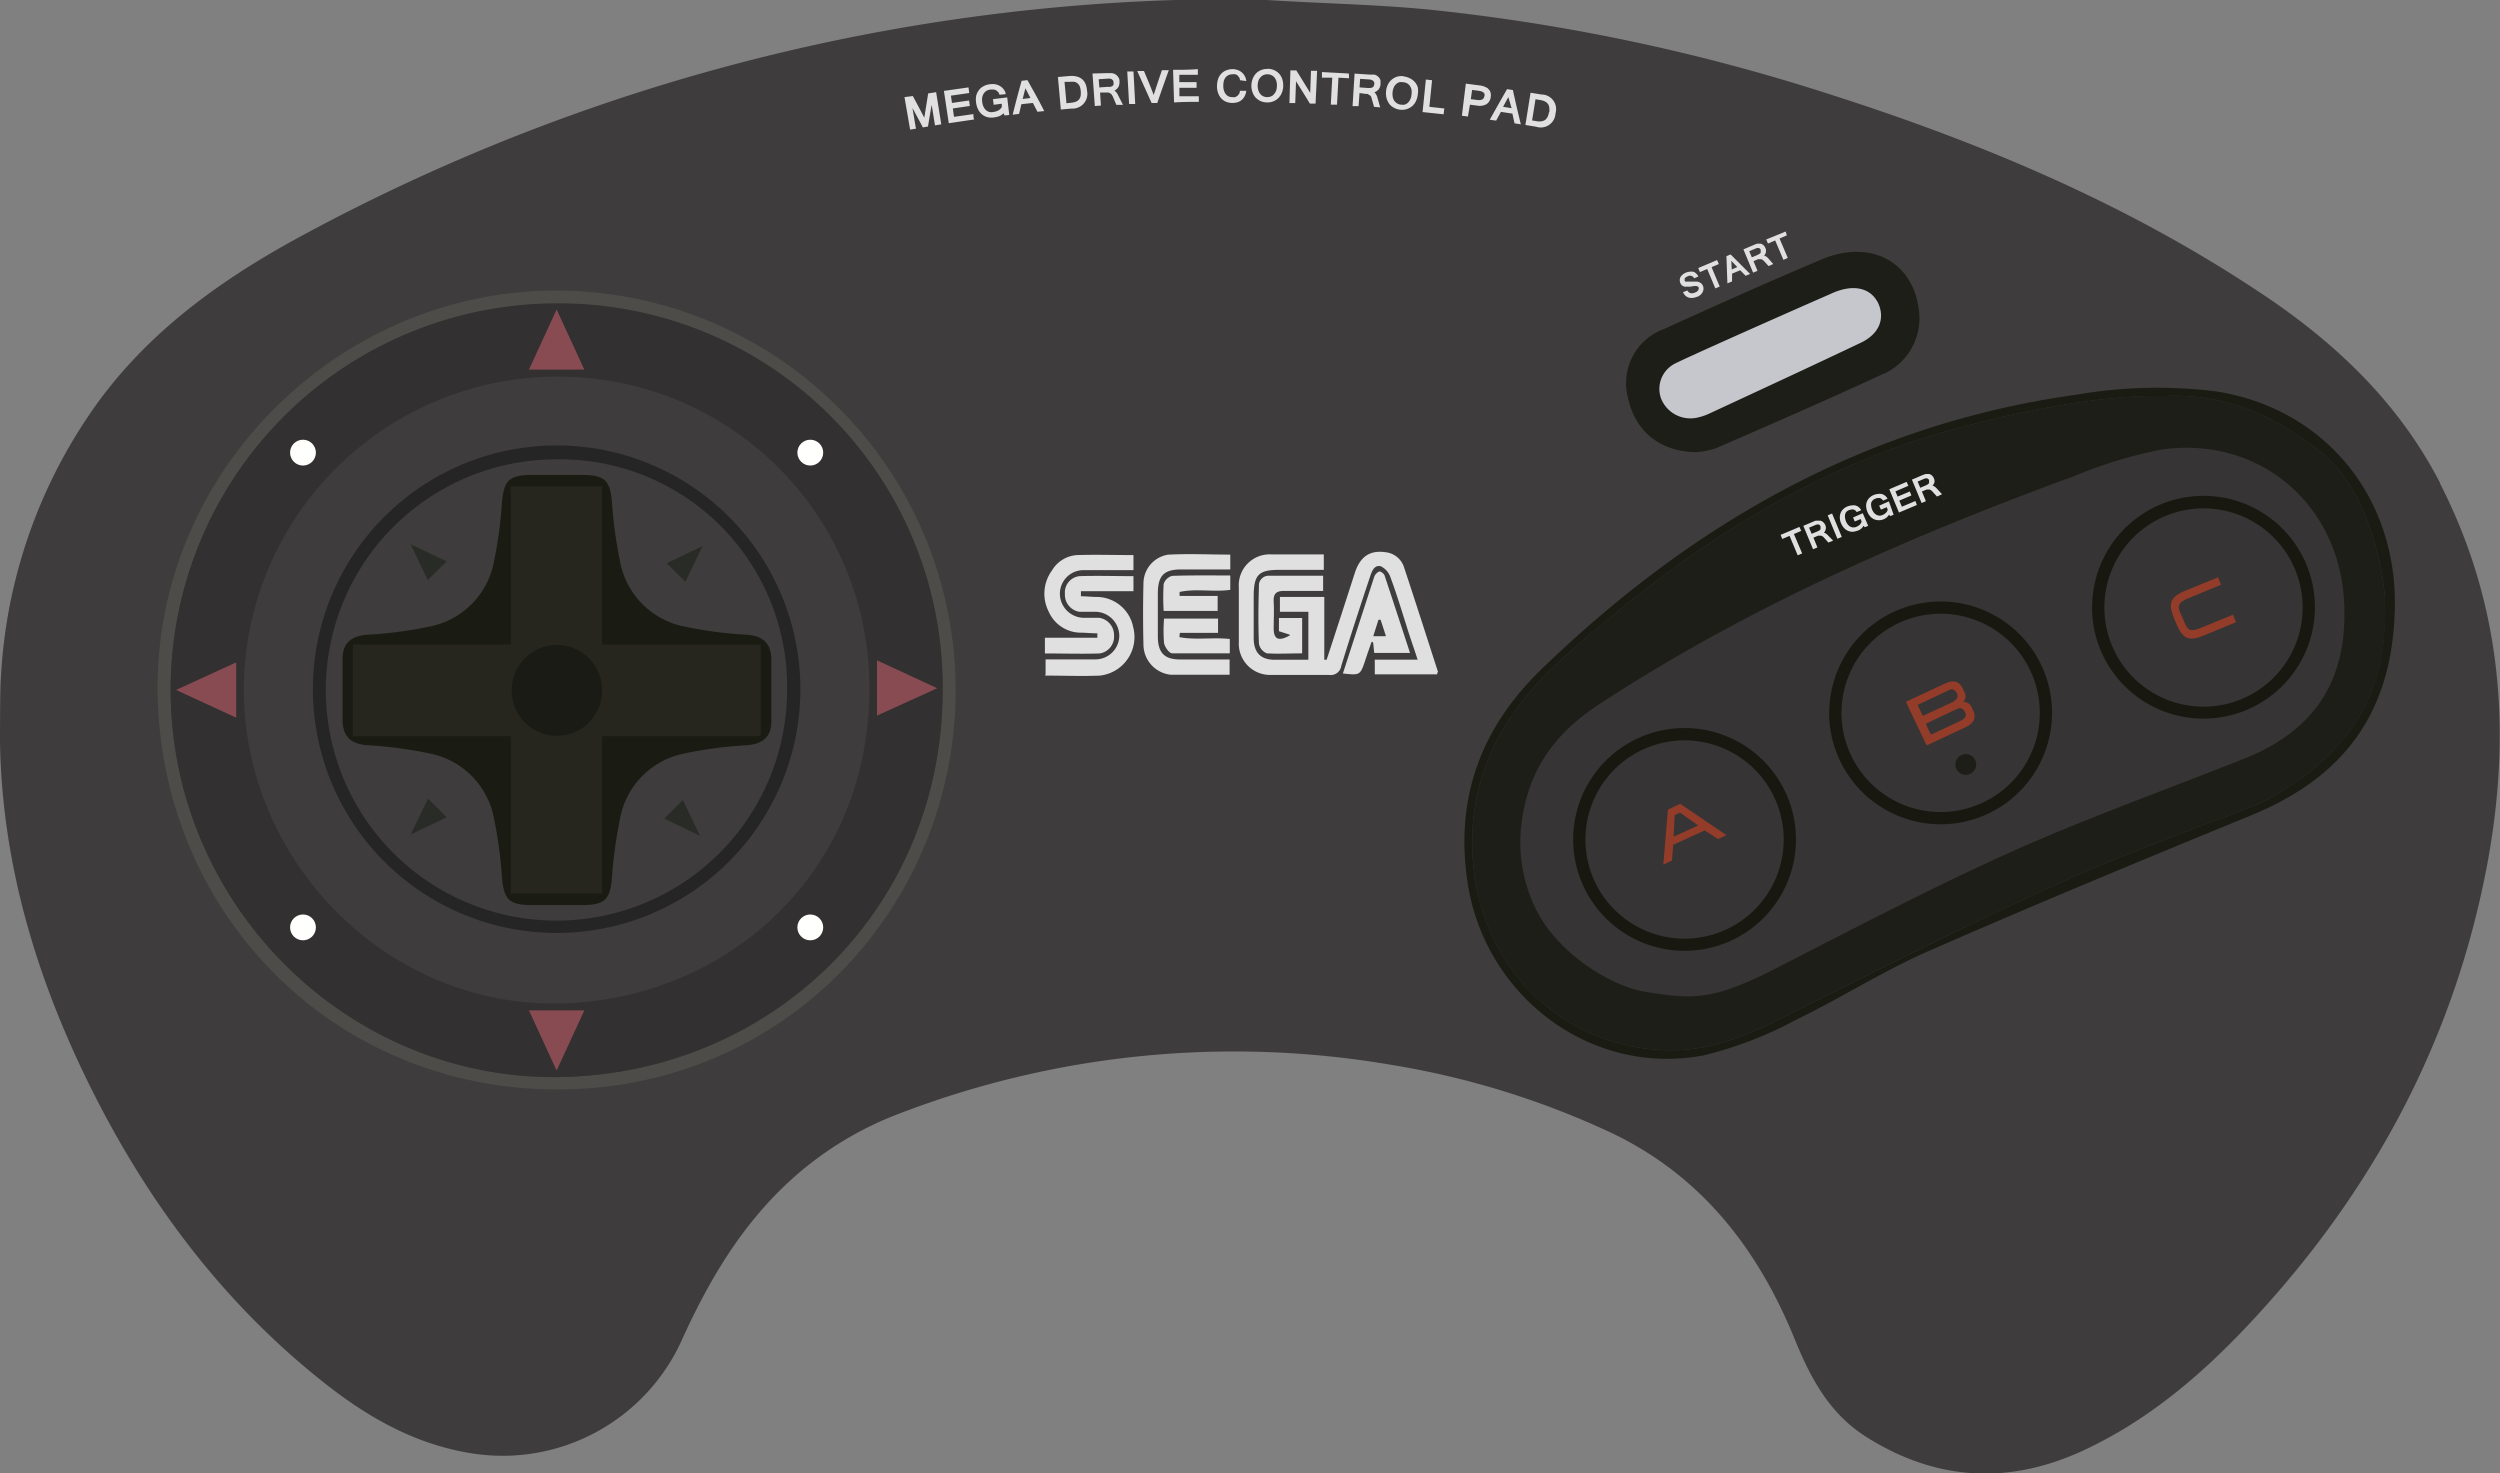 <svg id="Layer_1" data-name="Layer 1" xmlns="http://www.w3.org/2000/svg" viewBox="0 0 257.44 151.73"><rect x="0" y="0" width="257.44" height="151.73" fill="#808080" stroke="none"/><title>controller</title><path d="M251.27,49.74c-4.41-8.57-11.21-14.85-19.13-20-13.66-9-28.56-15.21-44.06-20.14a201,201,0,0,0-39.16-8.42C142.79.46,136.59.4,130.42,0c-1.13-.07-8.31,0-9.37,0a202.36,202.36,0,0,0-89.83,24.2c-8.38,4.52-16.1,10-21.68,18A53,53,0,0,0,.09,69.87C0,70.93,0,75.41,0,76.4c.21,12.7,3.82,24.53,9.43,35.77,5.9,11.8,13.7,22.18,24.15,30.38,4.54,3.56,9.48,6.32,15.34,7.16a20.24,20.24,0,0,0,21.16-11.43c2.84-6.31,6.26-12.17,11.47-16.87a35,35,0,0,1,11.33-6.84,96,96,0,0,1,50.37-4.92,86,86,0,0,1,22.67,7c9.29,4.42,15.15,12,18.94,21.37,1.61,3.94,3.54,7.53,7.25,9.9,7.46,4.74,15.15,5,23,1.17,6.71-3.24,12.21-8.08,17.19-13.5,12.17-13.2,20.35-28.52,23.75-46.19,2.62-13.68,1.69-27-4.81-39.66ZM96,14.93h0Zm8.88-.38h0v0Zm14.92.4h0Z" fill="#3e3c3c"/><path d="M98.41,71.05c0,22.13-17.39,41.11-41,41.14-23.15,0-40.92-18.21-41.18-41C16,48.73,34.65,30,57.15,29.92A41.18,41.18,0,0,1,98.41,71.05Zm-41-39.76A39.77,39.77,0,0,0,17.58,71c0,21.94,17.86,40.05,39.68,39.91C79.4,110.78,97.13,93.59,97.07,71A39.5,39.5,0,0,0,57.43,31.29Z" fill="#4d4c48"/><path d="M228.24,40.31a49,49,0,0,0-14.45.34c-21.61,3-39.53,13.27-55,28.21-6.22,6-9,13.22-7.66,22.06,1.81,11.72,12.76,20,24.38,17.74a39.61,39.61,0,0,0,9.33-3.59c4.6-2.22,8.93-5,13.59-7.06,11-4.82,22.12-9.43,33.26-14,9.86-4,14.72-10.81,14.92-21.47C246.82,51.1,239.33,42.06,228.24,40.31Zm5.33,42A12.32,12.32,0,0,1,232,83c-6.4,2.52-12.91,4.79-19.18,7.61-9,4-17.82,8.47-26.65,12.88-4.52,2.26-8.86,4.7-14.17,4.66-10.68-.08-19.08-8-20.24-18.62-1-9.26,2.91-16.17,9.44-22C171.4,58.48,182.44,50.69,195.45,46c6.48-2.31,18.79-5.37,27.16-5.21,5.91-.32,11.11,1.58,16.34,5.73,4.25,3.37,6.13,9.89,6.63,14.83,0,.37,0,.74,0,1.11C245.61,68,244.87,76,233.57,82.3Z" fill="#1a1b13"/><path d="M245.63,62.5c0,5.48-.76,13.51-12.06,19.8A12.32,12.32,0,0,1,232,83c-6.4,2.52-12.91,4.78-19.18,7.61-9,4-17.82,8.46-26.65,12.88-4.52,2.26-8.86,4.7-14.17,4.66-10.68-.08-19.08-8-20.24-18.62-1-9.26,2.91-16.17,9.44-22C171.4,58.48,182.44,50.69,195.45,46c6.48-2.31,18.79-5.37,27.16-5.22,5.91-.31,11.11,1.59,16.34,5.74,4.25,3.37,6.13,9.89,6.63,14.83a10.31,10.31,0,0,1,0,1.11ZM194.06,38.44c-5.72,2.66-11.51,5.17-17.29,7.69a8.56,8.56,0,0,1-2,.43c-3.81,0-6.36-2.16-7.09-5.46a5.92,5.92,0,0,1,3.65-7.21c5.37-2.44,10.77-4.86,16.21-7.16,4.92-2.09,9.25.08,10,4.83a6.29,6.29,0,0,1-3.44,6.88Z" fill="#1e1e18"/><path d="M57.42,31.24A39.51,39.51,0,0,1,97.07,70.92c.05,22.62-17.67,39.81-39.81,40C35.43,111,17.54,92.89,17.57,71A39.78,39.78,0,0,1,57.42,31.24Zm0,7.54A32.33,32.33,0,0,0,25.1,70.92c0,17.69,14.53,32.52,32.08,32.42,17.13-.1,32.38-13.08,32.35-32.5A32,32,0,0,0,57.39,38.78Z" fill="#323030"/><path d="M231,78.16c-8,3.19-16.1,6.07-23.93,9.58-8.32,3.74-16.42,8-24.55,12.16-6.3,3.19-8.39,3-13.22,2.21-3.51-.61-9-4-11.2-8.62a15.54,15.54,0,0,1-1.48-8.16c.62-6.37,3.91-10.09,8.07-12.82C180,62.5,196.58,55.26,213.66,49a46.39,46.39,0,0,1,9-2.72C232.75,44.9,241,52,241.4,62.23c.32,7.83-3,13-10.38,15.93Z" fill="#363434"/><path d="M193.3,31c.83,1.54.46,3.37-1.89,4.39-5.08,2.42-10.19,4.78-15.29,7.15a5.89,5.89,0,0,1-1.52.5,3.25,3.25,0,0,1-3.55-2,2.92,2.92,0,0,1,1.25-3.5c.38-.28,11.16-5.07,16.13-7.24,2.77-1.32,4.31-.32,4.87.73Z" fill="#c6c7cc"/><path d="M32.22,70.94a25.1,25.1,0,0,1,50.2.06,25.1,25.1,0,1,1-50.2-.06ZM57.34,47.3A23.75,23.75,0,1,0,81.05,71,23.4,23.4,0,0,0,57.34,47.3Z" fill="#262525"/><path d="M162,86.45a11.47,11.47,0,1,1,11.47,11.46A11.47,11.47,0,0,1,162,86.45Zm11.47,10.21a10.21,10.21,0,1,0-10.21-10.21A10.21,10.21,0,0,0,173.46,96.66Zm14.9-23.25a11.47,11.47,0,1,1,11.47,11.47A11.48,11.48,0,0,1,188.36,73.41Zm11.47,10.21a10.21,10.21,0,1,0-10.21-10.21,10.21,10.21,0,0,0,10.21,10.21Zm15.6-21.05A11.47,11.47,0,1,1,226.9,74,11.46,11.46,0,0,1,215.43,62.57Zm11.47,10.2a10.21,10.21,0,1,0-10.21-10.2A10.21,10.21,0,0,0,226.9,72.77Z" fill="#181811"/><path d="M177.78,86l-.86.4-1.38-.89L172.3,87l-.13,1.61-.89.43.48-5.67,1.26-.6L177.78,86Zm-2.91-1L173,83.68l-.55.26-.11,2.22Zm27.31-12.71a.88.88,0,0,0,.12-1l-.18-.39c-.35-.75-1-.92-1.85-.5l-4,1.86.34.75,1.43,3,.36.75,4-1.87c.88-.41,1.14-1,.78-1.75l-.18-.38a.88.88,0,0,0-.82-.47Zm-.07,1.83-.51.24-2.76,1.29-.53-1.12,2.78-1.32.49-.22c.33-.16.58,0,.76.32S202.44,73.91,202.11,74.07Zm-.89-1.89L198,73.72l-.53-1.13,3.26-1.54c.34-.16.59,0,.77.33S201.55,72,201.22,72.18Zm26-11.4-1.92.8c-1.29.52-1,1-.55,2s.52,1.59,1.8,1.06l3.4-1.39.31.77-3.39,1.4c-1.79.73-2.24,0-2.88-1.52s-.81-2.36,1-3.1l3.41-1.4.31.77Z" fill="#933c29"/><path d="M148,69.44h-6.43V67.93h4.41c-.32-1-.59-1.76-.85-2.55-.64-2-1.23-4-1.94-5.92a2,2,0,0,0-1-1.15c-.71-.17-.94.57-1.14,1.17-1,3-2,6.05-2.93,9.09a1.1,1.1,0,0,1-1.27.93c-2,0-3.95,0-5.92,0a3.22,3.22,0,0,1-3.36-3.4c0-1.87,0-3.73,0-5.6a3.18,3.18,0,0,1,3.34-3.41c1.78,0,3.56,0,5.41,0v1.59h-4.58c-2.15,0-2.64.51-2.64,2.78v4.22c0,1.51.7,2.24,2.12,2.26,1.15,0,2.3,0,3.51,0V63h-2.93V61.47h4.57v6.47l.24,0q1.46-4.45,2.9-8.93c.55-1.7,1.56-2.39,3.2-2.14a2.24,2.24,0,0,1,1.88,1.57c1.19,3.58,2.33,7.16,3.49,10.75C148,69.27,148,69.34,148,69.44Zm-40.33,0V67.9c1.71,0,3.4,0,5.08,0a2.46,2.46,0,0,0,2.51-2.38A2.49,2.49,0,0,0,112.84,63c-.57,0-1.14,0-1.7,0a1.78,1.78,0,0,1-1.48-1.85,1.69,1.69,0,0,1,1.49-1.82c1.84-.06,3.68,0,5.57,0v1.55h-5.41v.52c.51,0,1,.06,1.54.07a3.85,3.85,0,0,1,3.84,3.1,4,4,0,0,1-3.42,5c-1.84.08-3.69,0-5.65,0Z" fill="#e0e0e0"/><path d="M107.6,67.29V65.67H113v-.45c-.55,0-1.1-.06-1.66-.07A3.61,3.61,0,0,1,108,63a4.05,4.05,0,0,1,.33-4.26,3.23,3.23,0,0,1,2.58-1.58c1.91-.06,3.82,0,5.81,0v1.55c-1.72,0-3.43,0-5.15,0a2.43,2.43,0,0,0-2.29,3.23,2.5,2.5,0,0,0,2.32,1.68c.53,0,1.07,0,1.6,0a1.8,1.8,0,0,1,1.52,1.82,1.75,1.75,0,0,1-1.48,1.85c-1.84.06-3.68,0-5.62,0Zm19.09-10.18v1.53h-5.06c-1.77,0-2.39.63-2.4,2.46,0,1.47,0,2.95,0,4.42,0,1.7.67,2.38,2.27,2.39h5.12v1.57h-3.74c-.78,0-1.57,0-2.35,0a3.14,3.14,0,0,1-2.78-3q-.08-3.24,0-6.48a3,3,0,0,1,2.52-2.88C122.4,57,124.52,57.11,126.69,57.11ZM138.27,69.4c1.09-3.37,2.16-6.67,3.24-10a1,1,0,0,1,.54-.56c.12,0,.45.21.52.4.88,2.64,1.74,5.29,2.63,8h-3.69l-.11-1.09-.16-.06c-.21.61-.43,1.22-.63,1.84-.54,1.62-.54,1.62-2.34,1.42Zm3.15-3.89h1.3l-.55-1.69-.22,0-.53,1.67Zm-8.63-.16L131.7,65V63.64h2.39v3.64c-1.22,0-2.43.07-3.63,0a1.31,1.31,0,0,1-.82-1c-.08-2-.06-3.93,0-5.9a1,1,0,0,1,1.08-1.09c1.82,0,3.63,0,5.53,0v1.56c-1.36,0-2.7,0-4,0-.82,0-1.14.27-1.09,1.14s0,1.83,0,2.75c0,1.09.52,1.35,1.69.67Z" fill="#e0e0e0"/><path d="M121.45,65.61c1.69.32,3.44,0,5.19.19v1.48c-2,0-4,0-5.92,0-.32,0-.78-.65-.85-1.06a15,15,0,0,1,0-2.52h5.56v1.47H121.5C121.48,65.28,121.47,65.45,121.45,65.61Zm5.24-6.35v1.48c-1.74.25-3.52-.16-5.22.22,0,.14,0,.27,0,.41h3.92v1.54h-5.56a21.37,21.37,0,0,1,0-2.77,1.26,1.26,0,0,1,.87-.84C122.71,59.23,124.68,59.26,126.69,59.26Zm48.05-28.7a1.31,1.31,0,0,1-.48.12.92.92,0,0,1-.4-.05.83.83,0,0,1-.32-.2,1.2,1.2,0,0,1-.23-.34l.44-.18.15.19.2.1.22,0,.23-.07.19-.1.13-.13.06-.14,0-.15-.09-.11-.15-.05h-.23l-.34.06a1.75,1.75,0,0,1-.4,0,.78.78,0,0,1-.3,0l-.23-.13a.76.76,0,0,1-.15-.23.73.73,0,0,1,0-.6.92.92,0,0,1,.22-.26,1,1,0,0,1,.34-.21,1.18,1.18,0,0,1,.4-.1,1.1,1.1,0,0,1,.36,0,.83.83,0,0,1,.3.18.87.87,0,0,1,.23.31l-.43.19a.48.48,0,0,0-.68-.2.69.69,0,0,0-.3.21l0,.25.06.08.12,0h.16l.24,0,.24,0,.25,0h.24l.23.07.19.13a.77.77,0,0,1,.21.56.9.9,0,0,1-.09.32,1,1,0,0,1-.22.28,1.25,1.25,0,0,1-.35.21ZM177,27.19l-.75.32.84,2-.45.19-.84-2-.75.32-.17-.42,1.94-.82Zm3.26,1-.5.21-.56-.57-.84.35,0,.8-.48.2-.1-2.8.43-.18,2,2Zm-1.36-.69-.62-.64.05.89Zm3.7-.31-.48.21-.51-.56-.12-.1-.14-.05-.14,0-.16,0-.48.2.41,1-.45.19-1-2.4,1.08-.46.19-.08.17-.05h.18l.18,0,.15.07.13.1.1.12.08.15a.7.7,0,0,1-.13.79.93.93,0,0,1,.41.26Zm-2.2-.69.59-.25.2-.11.12-.11,0-.14,0-.16a.29.29,0,0,0-.2-.19.57.57,0,0,0-.34.06l-.64.27.27.63ZM184,24.24l-.75.32.85,2-.45.2-.85-2-.74.32-.18-.42,2-.82Zm1.48,30.43-.75.32.85,2-.46.19-.84-2-.75.32-.17-.42,1.94-.82Zm3.29,1-.49.2-.5-.56-.12-.09-.14-.06h-.15l-.15,0-.48.21.41,1-.45.19-1-2.41,1.08-.46.18-.07.18,0,.17,0,.18,0,.15.07.13.1.11.13.08.14a.68.68,0,0,1,.05.42.73.73,0,0,1-.19.37.88.88,0,0,1,.41.27Zm-2.21-.7.6-.25.2-.1.11-.12,0-.13,0-.16a.29.29,0,0,0-.2-.2.58.58,0,0,0-.34.06l-.64.27.27.63Zm2.65.51-1-2.41.45-.19,1,2.41Zm2.08-.84a1.58,1.58,0,0,1-.52.12,1.18,1.18,0,0,1-.88-.39,1.63,1.63,0,0,1-.3-.48,1.42,1.42,0,0,1-.13-.55,1.15,1.15,0,0,1,.07-.49,1,1,0,0,1,.26-.4,1.3,1.3,0,0,1,.43-.29,1.44,1.44,0,0,1,.43-.11,1.12,1.12,0,0,1,.41,0,.91.91,0,0,1,.34.17,1,1,0,0,1,.26.32l-.46.19-.14-.17-.19-.1h-.22l-.25.07a.8.8,0,0,0-.27.18A.64.64,0,0,0,190,53a.89.89,0,0,0,0,.33,1.26,1.26,0,0,0,.1.38,1.38,1.38,0,0,0,.2.33.86.86,0,0,0,.26.2.59.59,0,0,0,.29.07.64.64,0,0,0,.31-.06,1.06,1.06,0,0,0,.36-.23.68.68,0,0,0,.18-.32l-.1-.25-.6.25-.18-.41,1-.44.56,1.3-.35.14-.13-.15a1.09,1.09,0,0,1-.23.29,1.39,1.39,0,0,1-.37.22ZM194,53.46a1.31,1.31,0,0,1-.52.11,1.15,1.15,0,0,1-.88-.38,1.5,1.5,0,0,1-.3-.48,1.63,1.63,0,0,1-.13-.55,1.12,1.12,0,0,1,.07-.49,1.07,1.07,0,0,1,.26-.4,1.3,1.3,0,0,1,.43-.29,1.44,1.44,0,0,1,.43-.11,1.1,1.1,0,0,1,.41,0,.91.91,0,0,1,.34.17.9.9,0,0,1,.26.32l-.46.19-.14-.17-.18-.1h-.23l-.25.07a.8.8,0,0,0-.27.18.64.64,0,0,0-.15.25.89.89,0,0,0,0,.33,1.26,1.26,0,0,0,.1.38,1.38,1.38,0,0,0,.2.33.86.86,0,0,0,.26.2.74.74,0,0,0,.29.08.71.71,0,0,0,.32-.07,1,1,0,0,0,.35-.23.6.6,0,0,0,.18-.32l-.1-.25-.6.25-.18-.41,1-.44L195,53l-.35.15-.13-.15a1,1,0,0,1-.23.28A1.39,1.39,0,0,1,194,53.46ZM197.39,52l-1.84.78-1-2.4,1.79-.76.17.41-1.33.57.23.54,1.25-.53.17.41-1.25.53.27.63,1.39-.59Zm2.55-1.08-.48.21-.51-.56-.12-.1-.14-.06h-.14l-.15,0-.49.2.41,1-.44.19-1-2.41,1.08-.46.19-.07.17-.05.18,0,.18,0,.15.07.13.1.11.13.07.14a.71.71,0,0,1,.06.43A.7.7,0,0,1,199,50a1,1,0,0,1,.41.27l.55.6Zm-2.2-.69.6-.26.19-.1.12-.12,0-.13,0-.16a.27.27,0,0,0-.2-.19.49.49,0,0,0-.34.05l-.64.27ZM96.89,12.81l-.61.1-.34-2.12c-.16.89-.23,1.34-.38,2.24l-.53.09c-.42-.81-.64-1.21-1.07-2l.36,2.13-.6.1L93.14,10,94,9.89c.48.89.71,1.33,1.18,2.23l.4-2.5.82-.13.53,3.32Zm3.37-.5-2.56.38-.5-3.33L99.73,9l.08.58-1.89.27.11.75,1.76-.25.08.56-1.75.26.12.86,2-.28c0,.23,0,.34.07.57Zm2.17-.23a1.79,1.79,0,0,1-.69,0,1.48,1.48,0,0,1-1-.78,2.07,2.07,0,0,1-.22-.69,2.21,2.21,0,0,1,0-.73,1.63,1.63,0,0,1,.27-.58,1.33,1.33,0,0,1,.47-.41,1.72,1.72,0,0,1,.65-.21,1.86,1.86,0,0,1,.58,0,1.44,1.44,0,0,1,.5.19,1.2,1.2,0,0,1,.37.34,1,1,0,0,1,.21.48l-.65.07a.85.85,0,0,0-.11-.26l-.2-.18a.77.77,0,0,0-.28-.1h-.34a1.17,1.17,0,0,0-.4.13.9.9,0,0,0-.28.27,1.11,1.11,0,0,0-.16.39,1.46,1.46,0,0,0,0,.51,1.63,1.63,0,0,0,.13.48,1.2,1.2,0,0,0,.25.34.92.92,0,0,0,.35.19.94.94,0,0,0,.41,0,1.45,1.45,0,0,0,.52-.16,1,1,0,0,0,.35-.34l0-.35-.83.11-.08-.58,1.47-.18.21,1.81-.48.05-.11-.23a1.21,1.21,0,0,1-.39.28,2,2,0,0,1-.53.14Zm5.1-.64-.7.07c-.18-.36-.28-.55-.47-.91l-1.18.13c-.1.39-.14.59-.24,1l-.66.08c.35-1.4.54-2.1.92-3.49l.6-.07C106.39,9.3,107,10.37,107.53,11.44Zm-1.42-1.35-.52-1-.28,1.1Zm5.83-.74a1.52,1.52,0,0,1-1.59,1.83l-1.11.1-.3-3.35,1.12-.1c1.17-.1,1.8.41,1.88,1.52Zm-.65.05a2.11,2.11,0,0,0-.08-.45.85.85,0,0,0-.21-.33.79.79,0,0,0-.35-.19,2.25,2.25,0,0,0-.54,0l-.49,0,.2,2.2.48-.05a1.73,1.73,0,0,0,.52-.12.81.81,0,0,0,.31-.24.85.85,0,0,0,.15-.37A1.82,1.82,0,0,0,111.29,9.4Zm4.35,1.4-.68,0-.38-.89-.1-.17-.15-.13-.17-.08-.2,0-.68,0,.09,1.34-.63.05-.24-3.35L114,7.53h.51l.22.06.21.11.15.15.12.18.07.2,0,.2a1,1,0,0,1-.12.54.93.93,0,0,1-.4.36,1.14,1.14,0,0,1,.39.5ZM113.24,9l.84-.06a1.19,1.19,0,0,0,.29,0l.2-.09.1-.14,0-.22a.41.41,0,0,0-.17-.32.7.7,0,0,0-.44-.07l-.92.06.07.88Zm3.66,1.71-.63,0-.19-3.35.64,0Zm3.47-3.51c-.41,1.13-.81,2.27-1.2,3.41l-.58,0c-.49-1.1-1-2.2-1.48-3.3l.69,0c.42,1,.63,1.48,1,2.47.33-1,.5-1.53.85-2.55l.68,0Zm3.11,3.29c-1,0-1.55,0-2.58.06l-.1-3.36c1,0,1.53,0,2.55-.07v.58l-1.91,0,0,.76,1.78,0v.58l-1.77,0,0,.87,2,0v.58Zm4.21-2.23a.69.69,0,0,0-.08-.28l-.16-.2a.56.56,0,0,0-.24-.13.93.93,0,0,0-.29,0,1,1,0,0,0-.4.08,1.05,1.05,0,0,0-.3.22,1.3,1.3,0,0,0-.19.37,2.22,2.22,0,0,0-.06.51,1.55,1.55,0,0,0,.07.5,1.08,1.08,0,0,0,.19.37.92.92,0,0,0,.29.23.9.9,0,0,0,.39.07.78.78,0,0,0,.3,0l.23-.14.17-.21a.82.82,0,0,0,.07-.3h.65a1.2,1.2,0,0,1-.15.53,1.19,1.19,0,0,1-.73.64,1.59,1.59,0,0,1-.53.08,1.73,1.73,0,0,1-.66-.12,1.37,1.37,0,0,1-.5-.35,1.46,1.46,0,0,1-.32-.54,2.05,2.05,0,0,1-.12-.72,2.36,2.36,0,0,1,.11-.72,1.5,1.5,0,0,1,.32-.55,1.41,1.41,0,0,1,.51-.35,1.69,1.69,0,0,1,.66-.13,1.55,1.55,0,0,1,.53.09,1.33,1.33,0,0,1,.74.64,1.39,1.39,0,0,1,.15.5Zm2.84-1.18a1.71,1.71,0,0,1,.67.14,1.5,1.5,0,0,1,.84.92,2.14,2.14,0,0,1,.1.71,1.86,1.86,0,0,1-.14.7,1.62,1.62,0,0,1-.35.54,1.46,1.46,0,0,1-.52.34,1.58,1.58,0,0,1-.66.12,1.77,1.77,0,0,1-.66-.14,1.82,1.82,0,0,1-.51-.36,1.59,1.59,0,0,1-.32-.55,2,2,0,0,1-.12-.71A2.24,2.24,0,0,1,129,8.1a1.79,1.79,0,0,1,.35-.55,1.55,1.55,0,0,1,.53-.34,1.64,1.64,0,0,1,.66-.11ZM130.48,10a1.12,1.12,0,0,0,.4-.07.79.79,0,0,0,.31-.23,1.28,1.28,0,0,0,.22-.36,1.54,1.54,0,0,0,.08-.5,1.46,1.46,0,0,0-.06-.5,1.1,1.1,0,0,0-.2-.37.79.79,0,0,0-.31-.23.86.86,0,0,0-.39-.09,1.09,1.09,0,0,0-.4.07.9.9,0,0,0-.32.23,1,1,0,0,0-.22.36,1.69,1.69,0,0,0-.08.5,1.49,1.49,0,0,0,.07.49,1,1,0,0,0,.2.37.7.7,0,0,0,.3.24.87.87,0,0,0,.4.09Zm5,.67-.59,0c-.56-.92-.85-1.38-1.43-2.3l-.08,2.24-.6,0,.1-3.36.61,0c.58.92.86,1.39,1.43,2.31L135,7.29l.63,0c-.06,1.34-.09,2-.16,3.36Zm3.44-2.61L137.83,8l-.15,2.78-.64,0L137.19,8l-1.06,0,0-.58,2.77.15Zm3.24,3-.67-.06-.26-.93-.08-.19L141,9.78l-.17-.11-.19,0L140,9.58l-.1,1.35-.62,0,.21-3.35,1.54.1.26,0,.24,0,.21.08.19.14.14.17.09.19,0,.21v.21a1,1,0,0,1-.19.52,1,1,0,0,1-.44.3,1.17,1.17,0,0,1,.31.54l.28,1ZM140,9l.84.06h.3l.2-.06.13-.13.05-.21a.39.39,0,0,0-.12-.34.83.83,0,0,0-.43-.14l-.91-.06L140,9Zm4.52-1.13a1.63,1.63,0,0,1,.65.19A1.52,1.52,0,0,1,146,9a2.13,2.13,0,0,1,0,.72,2.06,2.06,0,0,1-.19.69,1.58,1.58,0,0,1-.39.52,1.55,1.55,0,0,1-.55.3,1.58,1.58,0,0,1-.66.07,1.65,1.65,0,0,1-.64-.19,1.46,1.46,0,0,1-.49-.39,1.86,1.86,0,0,1-.29-.58,2.07,2.07,0,0,1-.06-.71,1.85,1.85,0,0,1,.18-.7,1.58,1.58,0,0,1,.39-.52,1.66,1.66,0,0,1,.55-.31,1.87,1.87,0,0,1,.67-.06Zm-.26,2.9a1,1,0,0,0,.4,0,.92.92,0,0,0,.34-.21,1,1,0,0,0,.23-.35,1.21,1.21,0,0,0,.12-.48,1.62,1.62,0,0,0,0-.5,1.15,1.15,0,0,0-.17-.39.88.88,0,0,0-.68-.37,1.12,1.12,0,0,0-.41,0,.86.86,0,0,0-.33.2.92.92,0,0,0-.24.35,1.68,1.68,0,0,0-.09,1,1.13,1.13,0,0,0,.17.39,1,1,0,0,0,.29.25.89.89,0,0,0,.39.12Zm4.39,1-2.16-.23.34-3.35.64.07L147.19,11l1.54.17-.07.57ZM151,8.62l1.31.17a1.86,1.86,0,0,1,.34.06,1.63,1.63,0,0,1,.31.11,1.35,1.35,0,0,1,.26.15l.19.22a1,1,0,0,1,.1.29,1.08,1.08,0,0,1,0,.36,1,1,0,0,1-.44.75,1.48,1.48,0,0,1-1,.14l-.7-.09L151.16,12l-.62-.08c.16-1.33.24-2,.41-3.33Zm.44,1.59.71.09a1.51,1.51,0,0,0,.3,0l.22-.07.13-.14.06-.2a.4.4,0,0,0,0-.24l-.12-.15-.21-.1-.25-.05-.69-.09-.13.94Zm5.22,2.6-.7-.11-.22-1-1.18-.18-.49.9-.66-.09c.7-1.26,1.06-1.89,1.78-3.15l.6.09C156.1,10.69,156.27,11.4,156.61,12.81Zm-1-1.67L155.32,10l-.54,1Zm4.52.53a1.52,1.52,0,0,1-2,1.38l-1.1-.18.53-3.32,1.12.18a1.51,1.51,0,0,1,1.45,1.94Zm-.64-.11a1.87,1.87,0,0,0,0-.46.81.81,0,0,0-.12-.37,1,1,0,0,0-.3-.27,1.88,1.88,0,0,0-.52-.16l-.48-.08-.35,2.18.47.08a1.41,1.41,0,0,0,.54,0,.89.89,0,0,0,.37-.16,1,1,0,0,0,.23-.32,1.84,1.84,0,0,0,.13-.45Z" fill="#e0e0e0"/><path d="M57.32,31.87l-2.85,6.19h5.7Z" fill="#894b52"/><circle cx="31.2" cy="46.61" r="1.33" fill="#fffffd"/><circle cx="83.44" cy="46.61" r="1.33" fill="#fffffd"/><circle cx="83.44" cy="95.5" r="1.33" fill="#fffffd"/><circle cx="31.2" cy="95.5" r="1.33" fill="#fffffd"/><path d="M18.13,71.05l6.19,2.85V68.21Zm39.19,39.19,2.85-6.19h-5.7ZM96.51,70.87,90.31,68v5.69Z" fill="#894b52"/><path d="M42.29,56.05l1.76,3.68L46,57.81Zm0,29.88L46,84.16l-1.92-1.92Zm29.79.13-1.76-3.68L68.4,84.3Zm.27-29.84L68.67,58l1.91,1.92Z" fill="#292b27"/><path d="M79.43,71.05c0,1.08,0,2.15,0,3.22,0,1.62-.89,2.35-2.54,2.47a42.43,42.43,0,0,0-6.36.84,8.37,8.37,0,0,0-6.69,6.76,45.83,45.83,0,0,0-.82,6c-.18,2.17-.64,2.79-2.76,2.86-1,0-1.93,0-2.9,0s-1.94,0-2.9,0c-2.12-.07-2.58-.69-2.77-2.86a44.16,44.16,0,0,0-.81-6,8.37,8.37,0,0,0-6.69-6.76,42.43,42.43,0,0,0-6.36-.84c-1.65-.12-2.49-.85-2.55-2.47,0-1.07,0-2.14,0-3.22s0-2.14,0-3.21c0-1.62.9-2.36,2.55-2.48a41.16,41.16,0,0,0,6.36-.83,8.38,8.38,0,0,0,6.69-6.76,44.38,44.38,0,0,0,.81-6c.19-2.17.65-2.79,2.77-2.86,1,0,1.93,0,2.9,0s1.93,0,2.9,0c2.12.07,2.58.69,2.76,2.86a46.07,46.07,0,0,0,.82,6,8.39,8.39,0,0,0,6.69,6.76,41.16,41.16,0,0,0,6.36.83c1.65.12,2.49.86,2.54,2.48C79.43,68.91,79.43,70,79.43,71.05Z" fill="#1a1b13"/><path d="M36.34,75.81V66.38h42v9.43Z" fill="#26261f"/><path d="M52.6,92V50.08H62V92Z" fill="#26261f"/><path d="M62,71.05a4.65,4.65,0,1,1-9.3.14v-.13a4.65,4.65,0,0,1,9.3,0Z" fill="#1a1b15"/><path d="M203.5,78.71a1.07,1.07,0,1,1-1.07-1.06A1.07,1.07,0,0,1,203.5,78.71Z" fill="#1e1e18"/></svg>